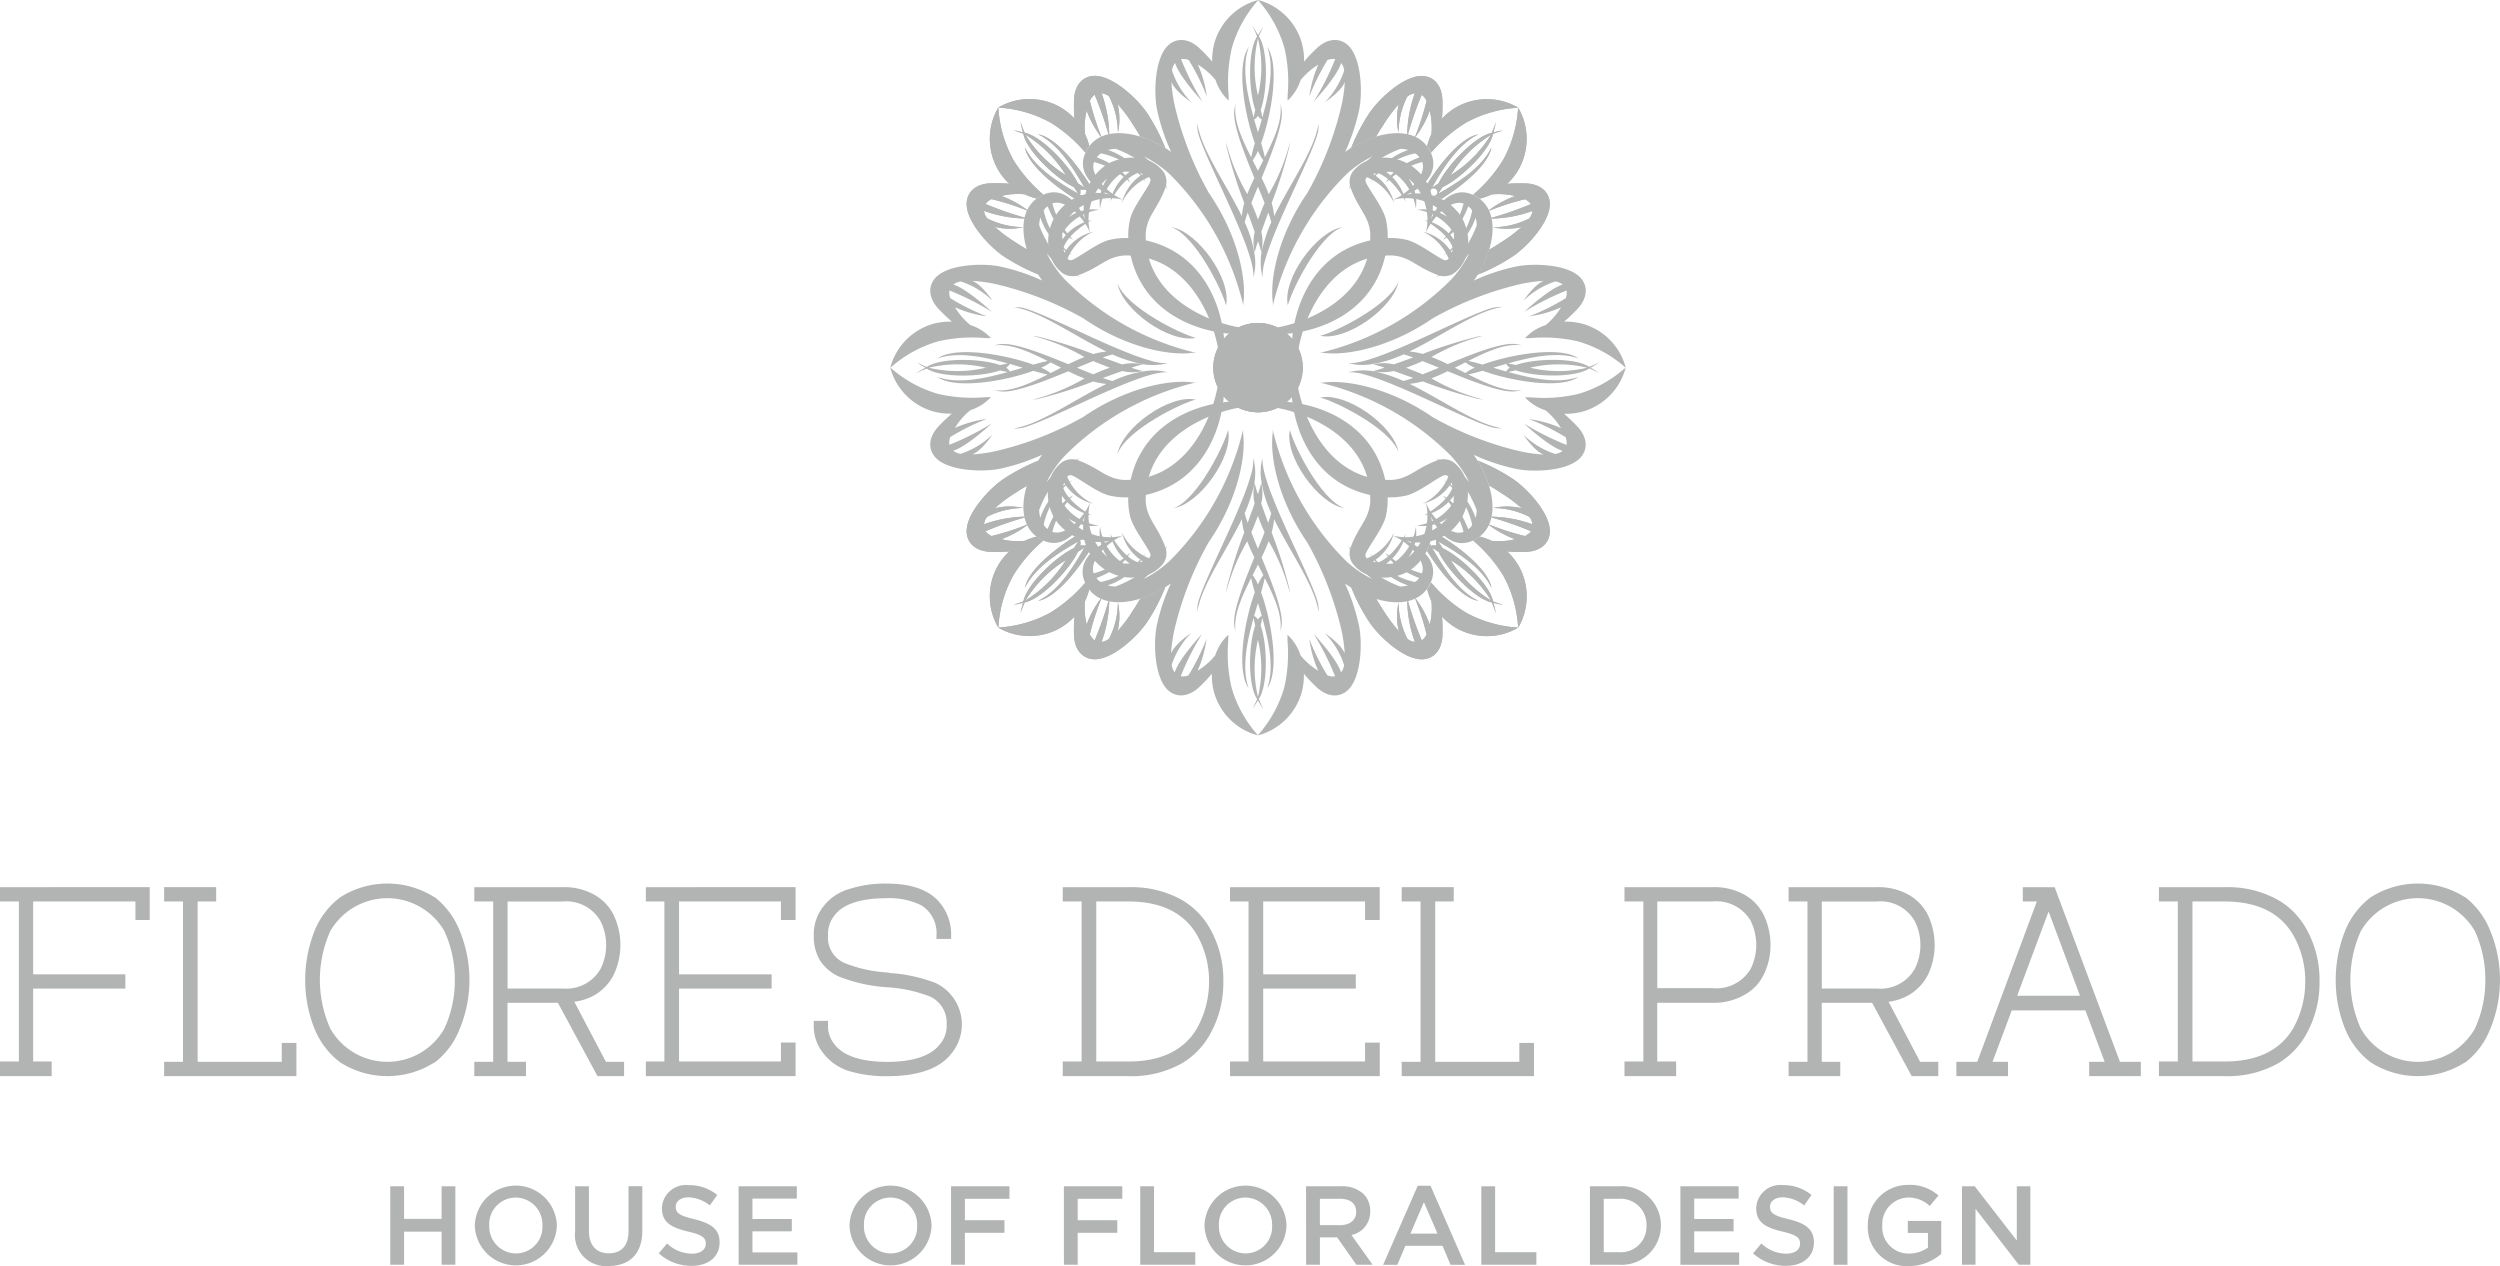 <svg xmlns="http://www.w3.org/2000/svg" width="246.732" height="124.955" viewBox="0 0 246.732 124.955"><path d="M96.809,340.982h1.863v15.789H96.809v1.447h5.1v-1.447h-1.827v-7.189h9.1v-1.411h-9.1v-7.189h10.092v1.827h1.411v-3.239H96.809Z" transform="translate(-96.809 -252.013)" fill="#b2b4b3"/><path d="M115.579,356.807h-8.3V340.982h1.828v-1.412h-5.138v1.412h1.863v15.825h-1.863v1.412h13.058v-3.275h-1.447Z" transform="translate(-87.773 -252.013)" fill="#b2b4b3"/><path d="M122.933,340.778l-.088-.041h-.007a8.66,8.66,0,0,0-9.27.039,7.837,7.837,0,0,0-2.461,3.158,13.025,13.025,0,0,0-.982,4.983,12.725,12.725,0,0,0,.984,4.983,7.837,7.837,0,0,0,2.466,3.16,8.655,8.655,0,0,0,9.263.032h.043l.052-.038a7.666,7.666,0,0,0,2.382-3.151,12.7,12.7,0,0,0,0-9.969A7.923,7.923,0,0,0,122.933,340.778Zm1.957,8.139a11.35,11.35,0,0,1-1.02,4.789,6.468,6.468,0,0,1-11.279,0,11.779,11.779,0,0,1,0-9.58,6.5,6.5,0,0,1,11.279,0A11.5,11.5,0,0,1,124.89,348.917Z" transform="translate(-80.003 -252.213)" fill="#b2b4b3"/><path d="M127.371,350.879a5.4,5.4,0,0,0,2.1-.717,4.943,4.943,0,0,0,1.749-1.866,6.883,6.883,0,0,0,0-6.049,4.693,4.693,0,0,0-1.751-1.859,6.038,6.038,0,0,0-3.287-.817H117.5v1.411h1.864v15.823H117.5v1.414h5.1v-1.414H120.78v-5.825h4.97l3.907,7.239h2.626v-1.414h-1.794Zm3.142-5.6a5.241,5.241,0,0,1-.552,2.35,3.9,3.9,0,0,1-3.778,1.941h-5.4v-8.585h5.4a3.892,3.892,0,0,1,3.775,1.939A5.232,5.232,0,0,1,130.513,345.276Z" transform="translate(-70.69 -252.012)" fill="#b2b4b3"/><path d="M124.987,340.982h1.827v15.789h-1.827v1.447h14.778v-3.311h-1.447v1.864H128.262v-7.189H137.4v-1.411h-9.138v-7.189h10.056v1.827h1.447v-3.239H124.987Z" transform="translate(-61.246 -252.013)" fill="#b2b4b3"/><path d="M144.4,349.25a15.384,15.384,0,0,0-4.651-1.013l-.036-.036-.066-.007a13.578,13.578,0,0,1-4.241-.916,2.734,2.734,0,0,1-1.685-2.733,2.948,2.948,0,0,1,.679-2.036c.855-1.095,2.59-1.649,5.158-1.649a7.05,7.05,0,0,1,3.343.69,3.2,3.2,0,0,1,1.522,3v.33h1.448v-.33a4.875,4.875,0,0,0-.857-2.9c-1-1.482-2.837-2.233-5.456-2.233a11.514,11.514,0,0,0-3.784.547,4.863,4.863,0,0,0-2.45,1.633,4.437,4.437,0,0,0-1.011,2.952,4.594,4.594,0,0,0,.6,2.425,4.4,4.4,0,0,0,1.868,1.613,15.746,15.746,0,0,0,4.594,1.05l.075.007h.052a14.159,14.159,0,0,1,4.271.912,2.84,2.84,0,0,1,1.654,2.773,2.759,2.759,0,0,1-.713,2c-.86,1.1-2.644,1.683-5.155,1.683s-4.3-.581-5.164-1.69a2.84,2.84,0,0,1-.672-1.993v-.364h-1.409v.364a4.288,4.288,0,0,0,1,2.907,5.122,5.122,0,0,0,2.459,1.678,12.636,12.636,0,0,0,3.782.511c3.033,0,5.155-.737,6.3-2.183a4.521,4.521,0,0,0-1.461-6.988Z" transform="translate(-52.001 -252.213)" fill="#b2b4b3"/><path d="M155.033,340.888a10.14,10.14,0,0,0-5.366-1.316h-6.492v1.411h1.862v15.789h-1.862v1.448h6.492a10.126,10.126,0,0,0,5.363-1.319,7.673,7.673,0,0,0,2.825-3.079,10.336,10.336,0,0,0,1.172-4.927,10.226,10.226,0,0,0-1.167-4.958A7.566,7.566,0,0,0,155.033,340.888Zm2.583,8.008a9.445,9.445,0,0,1-1.228,4.669c-1.292,2.129-3.551,3.208-6.721,3.208h-3.183V340.983h3.183c3.176,0,5.436,1.09,6.721,3.244A9.166,9.166,0,0,1,157.616,348.9Z" transform="translate(-38.291 -252.012)" fill="#b2b4b3"/><path d="M150.474,340.982H152.3v15.789h-1.827v1.447h14.778v-3.311H163.8v1.864H153.749v-7.189h9.138v-1.411h-9.138v-7.189H163.8v1.827h1.447v-3.239H150.474Z" transform="translate(-29.079 -252.013)" fill="#b2b4b3"/><path d="M169.574,356.807h-8.3V340.982H163.1v-1.412h-5.138v1.412h1.863v15.825h-1.863v1.412h13.058v-3.275h-1.447Z" transform="translate(-19.627 -252.013)" fill="#b2b4b3"/><path d="M179.652,340.388a6.047,6.047,0,0,0-3.289-.817h-8.68v1.411h1.864v15.789h-1.864v1.448h5.1v-1.448h-1.864v-5.791h5.44a6.019,6.019,0,0,0,3.285-.853,4.438,4.438,0,0,0,1.753-1.864,6.551,6.551,0,0,0,.7-2.988,6.894,6.894,0,0,0-.7-3.029A4.7,4.7,0,0,0,179.652,340.388Zm1.041,4.888a5.355,5.355,0,0,1-.552,2.348,3.922,3.922,0,0,1-3.778,1.909h-5.44v-8.551h5.44a3.921,3.921,0,0,1,3.773,1.9A5.532,5.532,0,0,1,180.692,345.276Z" transform="translate(-7.36 -252.012)" fill="#b2b4b3"/><path d="M184.709,350.879a5.4,5.4,0,0,0,2.1-.717,4.943,4.943,0,0,0,1.749-1.866,6.863,6.863,0,0,0,0-6.049,4.688,4.688,0,0,0-1.749-1.859,6.047,6.047,0,0,0-3.289-.817h-8.677v1.411h1.862v15.823h-1.862v1.414h5.1v-1.414h-1.828v-5.825h4.97l3.907,7.239h2.626v-1.414h-1.794Zm3.142-5.6a5.211,5.211,0,0,1-.552,2.35,3.9,3.9,0,0,1-3.778,1.941h-5.4v-8.585h5.4a3.892,3.892,0,0,1,3.775,1.939A5.2,5.2,0,0,1,187.851,345.276Z" transform="translate(1.678 -252.012)" fill="#b2b4b3"/><path d="M191.866,339.571H188.72v1.411h1.387l-5.881,15.823h-2.063v1.414h5.1v-1.414h-1.529l1.9-5.074H194.9l1.9,5.074h-1.529v1.414h5.1v-1.414h-2.063Zm2.5,10.713h-6.2l3.1-8.311Z" transform="translate(10.914 -252.012)" fill="#b2b4b3"/><path d="M202.859,340.888a10.129,10.129,0,0,0-5.366-1.316H191v1.411h1.864v15.789H191v1.448h6.492a10.129,10.129,0,0,0,5.366-1.319,7.689,7.689,0,0,0,2.825-3.079,10.361,10.361,0,0,0,1.169-4.927,10.225,10.225,0,0,0-1.167-4.958A7.535,7.535,0,0,0,202.859,340.888Zm2.583,8.008a9.461,9.461,0,0,1-1.226,4.669c-1.292,2.129-3.554,3.208-6.723,3.208h-3.181V340.983h3.181c3.176,0,5.438,1.09,6.723,3.244A9.159,9.159,0,0,1,205.442,348.9Z" transform="translate(22.069 -252.012)" fill="#b2b4b3"/><path d="M213.909,343.934a7.913,7.913,0,0,0-2.387-3.156l-.086-.041h-.007a8.664,8.664,0,0,0-9.272.039,7.832,7.832,0,0,0-2.459,3.158,13.026,13.026,0,0,0-.984,4.983,12.765,12.765,0,0,0,.984,4.983,7.857,7.857,0,0,0,2.466,3.16,8.659,8.659,0,0,0,9.266.032h.043l.05-.038a7.652,7.652,0,0,0,2.384-3.151,12.7,12.7,0,0,0,0-9.969Zm-.43,4.983a11.376,11.376,0,0,1-1.018,4.789,6.468,6.468,0,0,1-11.279,0,11.755,11.755,0,0,1,0-9.58,6.5,6.5,0,0,1,11.277,0A11.5,11.5,0,0,1,213.48,348.917Z" transform="translate(31.805 -252.213)" fill="#b2b4b3"/><g transform="translate(38.516 116.941)"><path d="M113.836,352.619H115.2v3.221h3.7v-3.221h1.362v7.748h-1.362V357.1h-3.7v3.264h-1.362Z" transform="translate(-113.836 -352.485)" fill="#b2b4b3"/><path d="M117.524,356.589v-.023a4.052,4.052,0,0,1,8.1-.02v.02a4.052,4.052,0,0,1-8.1.023Zm6.673,0v-.023a2.654,2.654,0,0,0-2.633-2.755,2.619,2.619,0,0,0-2.613,2.735v.02a2.656,2.656,0,0,0,2.635,2.757A2.617,2.617,0,0,0,124.2,356.589Z" transform="translate(-109.181 -352.56)" fill="#b2b4b3"/><path d="M121.9,357.08v-4.461h1.362v4.4c0,1.439.742,2.215,1.959,2.215s1.948-.731,1.948-2.158v-4.461h1.362v4.4c0,2.312-1.305,3.474-3.332,3.474A3.055,3.055,0,0,1,121.9,357.08Z" transform="translate(-103.656 -352.485)" fill="#b2b4b3"/><path d="M125.551,359.3l.819-.975a3.57,3.57,0,0,0,2.448,1.009c.841,0,1.371-.389,1.371-.975v-.023c0-.552-.31-.853-1.749-1.183-1.649-.4-2.579-.887-2.579-2.314v-.023a2.371,2.371,0,0,1,2.647-2.246,4.3,4.3,0,0,1,2.812.975l-.731,1.029a3.528,3.528,0,0,0-2.1-.8c-.8,0-1.262.409-1.262.918v.023c0,.6.355.864,1.837,1.217,1.638.4,2.491.986,2.491,2.271v.02c0,1.45-1.14,2.314-2.767,2.314A4.772,4.772,0,0,1,125.551,359.3Z" transform="translate(-99.051 -352.547)" fill="#b2b4b3"/><path d="M129.034,352.619h5.746v1.217H130.4v2.015h3.884v1.217H130.4v2.081h4.438v1.217h-5.8Z" transform="translate(-94.655 -352.485)" fill="#b2b4b3"/><path d="M133.872,356.589v-.023a4.052,4.052,0,0,1,8.1-.02v.02a4.052,4.052,0,0,1-8.1.023Zm6.675,0v-.023a2.656,2.656,0,0,0-2.635-2.755,2.619,2.619,0,0,0-2.613,2.735v.02a2.656,2.656,0,0,0,2.635,2.757A2.619,2.619,0,0,0,140.547,356.589Z" transform="translate(-88.549 -352.56)" fill="#b2b4b3"/><path d="M138.3,352.619h5.766v1.24h-4.4v2.113h3.907v1.242h-3.907v3.153H138.3Z" transform="translate(-82.955 -352.485)" fill="#b2b4b3"/><path d="M143.225,352.619h5.766v1.24h-4.4v2.113h3.907v1.242h-3.907v3.153h-1.362Z" transform="translate(-76.745 -352.485)" fill="#b2b4b3"/><path d="M146.556,352.619h1.362v6.508h4.074v1.24h-5.436Z" transform="translate(-72.541 -352.485)" fill="#b2b4b3"/><path d="M149.359,356.589v-.023a4.052,4.052,0,0,1,8.1-.02v.02a4.052,4.052,0,0,1-8.1.023Zm6.675,0v-.023a2.656,2.656,0,0,0-2.635-2.755,2.619,2.619,0,0,0-2.613,2.735v.02a2.656,2.656,0,0,0,2.635,2.757A2.619,2.619,0,0,0,156.034,356.589Z" transform="translate(-69.003 -352.56)" fill="#b2b4b3"/><path d="M153.791,352.619h3.454a3.114,3.114,0,0,1,2.235.776,2.336,2.336,0,0,1,.642,1.669v.023a2.324,2.324,0,0,1-1.848,2.346l2.092,2.934h-1.606l-1.9-2.7h-1.7v2.7h-1.362Zm3.355,3.841c.973,0,1.592-.509,1.592-1.3v-.02c0-.83-.6-1.285-1.6-1.285h-1.982v2.6Z" transform="translate(-63.409 -352.485)" fill="#b2b4b3"/><path d="M160.565,352.6h1.262l3.409,7.8H163.8l-.785-1.871h-3.665l-.8,1.871h-1.4Zm1.95,4.725-1.339-3.1-1.33,3.1Z" transform="translate(-59.162 -352.516)" fill="#b2b4b3"/><path d="M161.437,352.619H162.8v6.508h4.072v1.24h-5.434Z" transform="translate(-53.759 -352.485)" fill="#b2b4b3"/><path d="M166.177,352.619h2.889a3.862,3.862,0,0,1,4.117,3.852v.02a3.88,3.88,0,0,1-4.117,3.875h-2.889Zm2.889,6.508a2.525,2.525,0,0,0,2.69-2.613v-.023a2.542,2.542,0,0,0-2.69-2.633h-1.527v5.268Z" transform="translate(-47.777 -352.485)" fill="#b2b4b3"/><path d="M170.124,352.619h5.746v1.217h-4.384v2.015h3.886v1.217h-3.886v2.081h4.438v1.217h-5.8Z" transform="translate(-42.796 -352.485)" fill="#b2b4b3"/><path d="M173.294,359.3l.819-.975a3.57,3.57,0,0,0,2.448,1.009c.841,0,1.371-.389,1.371-.975v-.023c0-.552-.31-.853-1.749-1.183-1.649-.4-2.579-.887-2.579-2.314v-.023a2.371,2.371,0,0,1,2.647-2.246,4.288,4.288,0,0,1,2.81.975l-.728,1.029a3.528,3.528,0,0,0-2.1-.8c-.8,0-1.262.409-1.262.918v.023c0,.6.355.864,1.837,1.217,1.638.4,2.491.986,2.491,2.271v.02c0,1.45-1.14,2.314-2.766,2.314A4.772,4.772,0,0,1,173.294,359.3Z" transform="translate(-38.795 -352.547)" fill="#b2b4b3"/><path d="M176.811,352.619h1.362v7.748h-1.362Z" transform="translate(-34.356 -352.485)" fill="#b2b4b3"/><path d="M178.3,356.589v-.023a3.949,3.949,0,0,1,4-4.006,4.186,4.186,0,0,1,2.977,1.052l-.864,1.029a3.033,3.033,0,0,0-2.169-.83,2.62,2.62,0,0,0-2.511,2.735v.02a2.587,2.587,0,0,0,2.633,2.769,3.156,3.156,0,0,0,1.871-.588V357.3H182.25v-1.183h3.3v3.253a4.933,4.933,0,0,1-3.23,1.208A3.847,3.847,0,0,1,178.3,356.589Z" transform="translate(-32.479 -352.56)" fill="#b2b4b3"/><path d="M182.408,352.619h1.26l4.151,5.357v-5.357h1.339v7.748h-1.14l-4.271-5.513v5.513h-1.339Z" transform="translate(-27.292 -352.485)" fill="#b2b4b3"/></g><g transform="translate(87.864)"><g transform="translate(45.482 7.497)"><path d="M158.937,309.016a14.463,14.463,0,0,1,1.525-2.047,6.14,6.14,0,0,0-.027,2.814,8.068,8.068,0,0,1,.864-3.561,1.338,1.338,0,0,1,.744-.319,12.533,12.533,0,0,0-.753,4.02l.077.016a32.43,32.43,0,0,1,1.362-3.893,1.589,1.589,0,0,1,.475.6,25.762,25.762,0,0,1-1.133,3.52l.045.023a9.981,9.981,0,0,0,1.4-2.574,6.76,6.76,0,0,1,.161,2.312,5.716,5.716,0,0,0-.416,1.176,3.786,3.786,0,0,1,.389.649,14.457,14.457,0,0,1,3.427-2.954,12.169,12.169,0,0,1,5-1.473,1.424,1.424,0,0,1,.163-.014c-.091-.057-.138-.084-.138-.084a6.128,6.128,0,0,0-5.843-.029,6.284,6.284,0,0,0-1.536,1.194,16.509,16.509,0,0,0,.041-1.93c-.118-1.776-1.262-2.4-2.334-2.264-1.832.228-4.144,2.47-4.974,3.8a19.188,19.188,0,0,0-1.7,3.3,10.55,10.55,0,0,1,2.466-1.131Q158.555,309.591,158.937,309.016Z" transform="translate(-155.757 -304.178)" fill="#b2b4b3"/><path d="M166.37,313.04a16.082,16.082,0,0,0-1.93.038,6.282,6.282,0,0,0,1.194-1.536,6.128,6.128,0,0,0-.029-5.843s-.027-.047-.084-.138a1.42,1.42,0,0,1-.014.163,12.168,12.168,0,0,1-1.473,5,14.456,14.456,0,0,1-2.954,3.427,3.887,3.887,0,0,1,.651.389,5.875,5.875,0,0,0,1.174-.414,6.758,6.758,0,0,1,2.312.158,10.015,10.015,0,0,0-2.574,1.4l.025.047a25.436,25.436,0,0,1,3.518-1.133,1.585,1.585,0,0,1,.6.473,32.412,32.412,0,0,1-3.893,1.362l.016.077a12.535,12.535,0,0,0,4.02-.753,1.339,1.339,0,0,1-.319.744,8.068,8.068,0,0,1-3.561.864,6.141,6.141,0,0,0,2.814-.027,14.465,14.465,0,0,1-2.047,1.525c-.38.256-.769.493-1.158.715a10.54,10.54,0,0,1-1.129,2.466,19.017,19.017,0,0,0,3.3-1.7c1.335-.83,3.576-3.142,3.8-4.974C168.768,314.3,168.145,313.158,166.37,313.04Z" transform="translate(-149.038 -302.432)" fill="#b2b4b3"/><path d="M159.459,312.847a.376.376,0,0,1,.532.532c-.07.041-.138.075-.208.113a5.367,5.367,0,0,1,.71.278c2.3-1.436,4.664-3.463,4.934-5.072-.907,1.918-3.122,3.377-5.264,4.581.136-.2.276-.414.43-.654,1.8-.853,4.646-3.588,4.983-5.235l.007-.023c.437-.181.989-.339.989-.339a4.718,4.718,0,0,0-.95.2c.059-.222.17-.645.251-1.047,0,0-.278.8-.423,1.079-1.649.335-4.379,3.19-5.237,4.979-.238.158-.45.3-.651.434,1.2-2.144,2.662-4.357,4.581-5.264-1.613.267-3.637,2.633-5.074,4.931a5.391,5.391,0,0,1,.278.713C159.385,312.987,159.421,312.919,159.459,312.847Zm5.913-5.384h0a12.153,12.153,0,0,1-3.979,3.979A12.162,12.162,0,0,1,165.372,307.463Z" transform="translate(-151.578 -301.646)" fill="#b2b4b3"/><path d="M163.677,309.923a5.716,5.716,0,0,0-.416,1.176,3.786,3.786,0,0,1,.389.649,14.457,14.457,0,0,1,3.427-2.954,12.169,12.169,0,0,1,5-1.473,1.424,1.424,0,0,1,.163-.014c-.091-.057-.138-.084-.138-.084a6.128,6.128,0,0,0-5.843-.029,6.284,6.284,0,0,0-1.536,1.194,16.509,16.509,0,0,0,.041-1.93c-.118-1.776-1.262-2.4-2.334-2.264-1.832.228-4.144,2.47-4.974,3.8a19.188,19.188,0,0,0-1.7,3.3,10.55,10.55,0,0,1,2.466-1.131q.333-.584.715-1.158a14.463,14.463,0,0,1,1.525-2.047,6.14,6.14,0,0,0-.027,2.814,8.068,8.068,0,0,1,.864-3.561,1.338,1.338,0,0,1,.744-.319,12.533,12.533,0,0,0-.753,4.02l.077.016a32.43,32.43,0,0,1,1.362-3.893,1.589,1.589,0,0,1,.475.6,25.762,25.762,0,0,1-1.133,3.52l.045.023a9.981,9.981,0,0,0,1.4-2.574A6.76,6.76,0,0,1,163.677,309.923Z" transform="translate(-155.757 -304.178)" fill="#b2b4b3"/><path d="M166.37,313.04a16.082,16.082,0,0,0-1.93.038,6.282,6.282,0,0,0,1.194-1.536,6.128,6.128,0,0,0-.029-5.843s-.027-.047-.084-.138a1.42,1.42,0,0,1-.014.163,12.168,12.168,0,0,1-1.473,5,14.456,14.456,0,0,1-2.954,3.427,3.887,3.887,0,0,1,.651.389,5.875,5.875,0,0,0,1.174-.414,6.758,6.758,0,0,1,2.312.158,10.015,10.015,0,0,0-2.574,1.4l.025.047a25.436,25.436,0,0,1,3.518-1.133,1.585,1.585,0,0,1,.6.473,32.412,32.412,0,0,1-3.893,1.362l.016.077a12.535,12.535,0,0,0,4.02-.753,1.339,1.339,0,0,1-.319.744,8.068,8.068,0,0,1-3.561.864,6.141,6.141,0,0,0,2.814-.027,14.465,14.465,0,0,1-2.047,1.525q-.573.383-1.158.715a10.633,10.633,0,0,1-1.129,2.466,19.017,19.017,0,0,0,3.3-1.7c1.335-.83,3.576-3.142,3.8-4.974C168.768,314.3,168.145,313.158,166.37,313.04Z" transform="translate(-149.038 -302.432)" fill="#b2b4b3"/><g transform="translate(7.49 4.539)"><path d="M165.621,307.232c.059-.222.17-.645.251-1.047,0,0-.278.8-.423,1.079-1.649.335-4.379,3.19-5.237,4.979-.238.158-.45.3-.651.434,1.2-2.144,2.662-4.357,4.581-5.264-1.613.267-3.637,2.633-5.074,4.931a5.391,5.391,0,0,1,.278.713c.038-.07.075-.138.113-.21a.376.376,0,0,1,.532.532c-.07.041-.138.075-.208.115a5.067,5.067,0,0,1,.71.276c2.3-1.436,4.664-3.463,4.934-5.072-.907,1.918-3.122,3.377-5.264,4.581.136-.2.276-.414.43-.654,1.8-.853,4.646-3.588,4.983-5.235l.007-.023c.437-.181.989-.339.989-.339A4.718,4.718,0,0,0,165.621,307.232Zm-4.223,4.21a12.162,12.162,0,0,1,3.974-3.979h0A12.153,12.153,0,0,1,161.4,311.442Z" transform="translate(-159.068 -306.185)" fill="#b2b4b3"/></g></g><g transform="translate(7.529 7.486)"><path d="M153.666,309.011a14.461,14.461,0,0,0-1.525-2.047,6.142,6.142,0,0,1,.027,2.814,8.068,8.068,0,0,0-.864-3.561,1.37,1.37,0,0,0-.744-.321,12.622,12.622,0,0,1,.753,4.022l-.077.016a32.854,32.854,0,0,0-1.362-3.893,1.59,1.59,0,0,0-.475.6,25.764,25.764,0,0,0,1.133,3.518l-.045.025a10.017,10.017,0,0,1-1.4-2.574,6.761,6.761,0,0,0-.161,2.312,5.745,5.745,0,0,1,.416,1.174,3.893,3.893,0,0,0-.389.651,14.4,14.4,0,0,0-3.427-2.954,12.134,12.134,0,0,0-5-1.473,1.473,1.473,0,0,0-.163-.014c.09-.059.138-.084.138-.084a6.128,6.128,0,0,1,5.843-.029,6.229,6.229,0,0,1,1.536,1.194,16.536,16.536,0,0,1-.041-1.93c.118-1.776,1.26-2.4,2.334-2.264,1.832.229,4.142,2.47,4.974,3.8a19.273,19.273,0,0,1,1.7,3.3,10.54,10.54,0,0,0-2.466-1.129C154.157,309.78,153.922,309.391,153.666,309.011Z" transform="translate(-137.233 -304.173)" fill="#b2b4b3"/><path d="M141.261,313.033a16.534,16.534,0,0,1,1.93.041A6.227,6.227,0,0,1,142,311.538a6.128,6.128,0,0,1,.029-5.843s.025-.048.084-.138a1.463,1.463,0,0,0,.014.163,12.1,12.1,0,0,0,1.473,5,14.4,14.4,0,0,0,2.954,3.427,3.89,3.89,0,0,0-.652.389,5.743,5.743,0,0,1-1.174-.416,6.761,6.761,0,0,0-2.312.161,10.016,10.016,0,0,1,2.574,1.4l-.025.045a25.764,25.764,0,0,0-3.518-1.133,1.589,1.589,0,0,0-.6.475,32.868,32.868,0,0,0,3.893,1.362l-.016.077a12.623,12.623,0,0,1-4.022-.753,1.37,1.37,0,0,0,.321.744,8.068,8.068,0,0,0,3.561.864,6.142,6.142,0,0,1-2.814-.027,14.456,14.456,0,0,0,2.047,1.525c.38.256.769.491,1.158.715a10.542,10.542,0,0,0,1.129,2.466,19.269,19.269,0,0,1-3.3-1.7c-1.332-.832-3.574-3.142-3.8-4.974C138.863,314.293,139.485,313.151,141.261,313.033Z" transform="translate(-138.979 -302.427)" fill="#b2b4b3"/><path d="M148.247,313.052a5.272,5.272,0,0,1,.278-.712c-1.436-2.3-3.461-4.664-5.074-4.934,1.918.907,3.377,3.122,4.581,5.266-.2-.138-.414-.276-.652-.434-.857-1.789-3.588-4.644-5.237-4.981-.145-.276-.423-1.077-.423-1.077.079.4.19.823.251,1.047a4.927,4.927,0,0,0-.95-.206s.552.161.989.342l0,.023c.339,1.647,3.19,4.382,4.986,5.232.154.242.294.452.43.656-2.142-1.206-4.357-2.663-5.264-4.583.269,1.611,2.635,3.635,4.934,5.074a5.366,5.366,0,0,1,.71-.278c-.072-.038-.138-.072-.21-.113a.911.911,0,0,0,.011-.523.924.924,0,0,0,.52-.009C148.172,312.914,148.209,312.982,148.247,313.052Zm-2.052-1.617a12.13,12.13,0,0,1-3.979-3.979l0,0A12.154,12.154,0,0,1,146.2,311.435Z" transform="translate(-136.401 -301.641)" fill="#b2b4b3"/><path d="M148.927,309.918a5.745,5.745,0,0,1,.416,1.174,3.893,3.893,0,0,0-.389.651,14.4,14.4,0,0,0-3.427-2.954,12.1,12.1,0,0,0-5-1.473,1.473,1.473,0,0,0-.163-.014c.09-.059.138-.084.138-.084a6.128,6.128,0,0,1,5.843-.029,6.229,6.229,0,0,1,1.536,1.194,16.536,16.536,0,0,1-.041-1.93c.118-1.776,1.26-2.4,2.334-2.264,1.832.229,4.142,2.47,4.974,3.8a19.273,19.273,0,0,1,1.7,3.3,10.54,10.54,0,0,0-2.466-1.129c-.224-.389-.459-.778-.715-1.158a14.461,14.461,0,0,0-1.525-2.047,6.142,6.142,0,0,1,.027,2.814,8.068,8.068,0,0,0-.864-3.561,1.37,1.37,0,0,0-.744-.321,12.622,12.622,0,0,1,.753,4.022l-.077.016a32.854,32.854,0,0,0-1.362-3.893,1.59,1.59,0,0,0-.475.6,25.764,25.764,0,0,0,1.133,3.518l-.045.025a10.017,10.017,0,0,1-1.4-2.574A6.761,6.761,0,0,0,148.927,309.918Z" transform="translate(-137.233 -304.173)" fill="#b2b4b3"/><path d="M141.261,313.033a16.534,16.534,0,0,1,1.93.041A6.227,6.227,0,0,1,142,311.538a6.128,6.128,0,0,1,.029-5.843s.025-.048.084-.138a1.463,1.463,0,0,0,.014.163,12.1,12.1,0,0,0,1.473,5,14.4,14.4,0,0,0,2.954,3.427,3.89,3.89,0,0,0-.652.389,5.743,5.743,0,0,1-1.174-.416,6.761,6.761,0,0,0-2.312.161,10.016,10.016,0,0,1,2.574,1.4l-.025.045a25.764,25.764,0,0,0-3.518-1.133,1.589,1.589,0,0,0-.6.475,32.868,32.868,0,0,0,3.893,1.362l-.016.077a12.623,12.623,0,0,1-4.022-.753,1.37,1.37,0,0,0,.321.744,8.068,8.068,0,0,0,3.561.864,6.142,6.142,0,0,1-2.814-.027,14.456,14.456,0,0,0,2.047,1.525c.38.256.769.491,1.158.715a10.542,10.542,0,0,0,1.129,2.466,19.269,19.269,0,0,1-3.3-1.7c-1.332-.832-3.574-3.142-3.8-4.974C138.863,314.293,139.485,313.151,141.261,313.033Z" transform="translate(-138.979 -302.427)" fill="#b2b4b3"/><g transform="translate(4.621 4.539)"><path d="M141.022,307.021s.552.161.989.342l0,.023c.339,1.647,3.19,4.382,4.986,5.232.154.242.294.452.43.656-2.142-1.206-4.357-2.663-5.264-4.583.269,1.611,2.635,3.635,4.934,5.074a5.366,5.366,0,0,1,.71-.278c-.07-.038-.138-.072-.21-.113a.911.911,0,0,0,.011-.523.924.924,0,0,0,.52-.009c.041.072.077.14.115.21a5.272,5.272,0,0,1,.278-.712c-1.436-2.3-3.461-4.664-5.074-4.934,1.918.907,3.377,3.122,4.581,5.266-.2-.138-.414-.276-.652-.434-.857-1.789-3.588-4.644-5.237-4.981-.145-.276-.423-1.077-.423-1.077.081.4.19.823.251,1.047A4.927,4.927,0,0,0,141.022,307.021Zm1.194.434,0,0a12.154,12.154,0,0,1,3.974,3.977A12.13,12.13,0,0,1,142.216,307.456Z" transform="translate(-141.022 -306.18)" fill="#b2b4b3"/></g></g><g transform="translate(7.529 45.454)"><path d="M153.666,329.014a14.458,14.458,0,0,1-1.525,2.047,6.142,6.142,0,0,0,.027-2.814,8.068,8.068,0,0,1-.864,3.561,1.37,1.37,0,0,1-.744.321,12.622,12.622,0,0,0,.753-4.022l-.077-.016a32.856,32.856,0,0,1-1.362,3.893,1.59,1.59,0,0,1-.475-.6,25.767,25.767,0,0,1,1.133-3.518l-.045-.025a10.016,10.016,0,0,0-1.4,2.574,6.761,6.761,0,0,1-.161-2.312,5.744,5.744,0,0,0,.416-1.174,3.892,3.892,0,0,1-.389-.652,14.456,14.456,0,0,1-3.427,2.954,12.136,12.136,0,0,1-5,1.473,1.478,1.478,0,0,1-.163.014c.09.059.138.084.138.084a6.128,6.128,0,0,0,5.843.029,6.229,6.229,0,0,0,1.536-1.194,16.536,16.536,0,0,0-.041,1.93c.118,1.776,1.26,2.4,2.334,2.264,1.832-.229,4.142-2.47,4.974-3.8a19.276,19.276,0,0,0,1.7-3.3,10.541,10.541,0,0,1-2.466,1.129C154.157,328.245,153.922,328.634,153.666,329.014Z" transform="translate(-137.233 -314.239)" fill="#b2b4b3"/><path d="M141.261,329.966a16.526,16.526,0,0,0,1.93-.041A6.229,6.229,0,0,0,142,331.461a6.128,6.128,0,0,0,.029,5.843s.025.047.084.138a1.462,1.462,0,0,1,.014-.163,12.1,12.1,0,0,1,1.473-5,14.4,14.4,0,0,1,2.954-3.427,3.894,3.894,0,0,1-.652-.389,5.743,5.743,0,0,0-1.174.416,6.762,6.762,0,0,1-2.312-.161,10.016,10.016,0,0,0,2.574-1.4l-.025-.045a25.759,25.759,0,0,1-3.518,1.133,1.59,1.59,0,0,1-.6-.475,32.868,32.868,0,0,1,3.893-1.362l-.016-.077a12.622,12.622,0,0,0-4.022.753,1.364,1.364,0,0,1,.321-.744,8.068,8.068,0,0,1,3.561-.864,6.142,6.142,0,0,0-2.814.027,14.46,14.46,0,0,1,2.047-1.525c.38-.256.769-.491,1.158-.715a10.542,10.542,0,0,1,1.129-2.466,19.269,19.269,0,0,0-3.3,1.7c-1.332.832-3.574,3.142-3.8,4.974C138.863,328.706,139.485,329.848,141.261,329.966Z" transform="translate(-138.979 -320.958)" fill="#b2b4b3"/><path d="M148.132,325.192a.924.924,0,0,0-.52-.009.911.911,0,0,0-.011-.523c.072-.041.138-.075.21-.113a5.37,5.37,0,0,1-.71-.278c-2.3,1.439-4.664,3.463-4.934,5.074.907-1.92,3.122-3.377,5.264-4.583-.136.2-.276.414-.43.656-1.8.851-4.646,3.585-4.986,5.232l0,.023c-.437.181-.989.342-.989.342a4.925,4.925,0,0,0,.95-.206c-.061.222-.172.647-.251,1.047,0,0,.278-.8.423-1.077,1.649-.337,4.379-3.192,5.237-4.981.238-.158.45-.3.652-.434-1.2,2.144-2.662,4.359-4.581,5.266,1.613-.269,3.637-2.635,5.074-4.934a5.272,5.272,0,0,1-.278-.712C148.209,325.052,148.172,325.119,148.132,325.192Zm-5.911,5.384,0,0A12.131,12.131,0,0,1,146.2,326.6,12.154,12.154,0,0,1,142.221,330.576Z" transform="translate(-136.401 -316.779)" fill="#b2b4b3"/><path d="M148.927,328.107a5.744,5.744,0,0,0,.416-1.174,3.892,3.892,0,0,1-.389-.652,14.456,14.456,0,0,1-3.427,2.954,12.136,12.136,0,0,1-5,1.473,1.478,1.478,0,0,1-.163.014c.09.059.138.084.138.084a6.128,6.128,0,0,0,5.843.029,6.229,6.229,0,0,0,1.536-1.194,16.536,16.536,0,0,0-.041,1.93c.118,1.776,1.26,2.4,2.334,2.264,1.832-.229,4.142-2.47,4.974-3.8a19.276,19.276,0,0,0,1.7-3.3,10.541,10.541,0,0,1-2.466,1.129c-.224.389-.459.778-.715,1.158a14.458,14.458,0,0,1-1.525,2.047,6.142,6.142,0,0,0,.027-2.814,8.068,8.068,0,0,1-.864,3.561,1.37,1.37,0,0,1-.744.321,12.622,12.622,0,0,0,.753-4.022l-.077-.016a32.856,32.856,0,0,1-1.362,3.893,1.59,1.59,0,0,1-.475-.6,25.767,25.767,0,0,1,1.133-3.518l-.045-.025a10.016,10.016,0,0,0-1.4,2.574A6.761,6.761,0,0,1,148.927,328.107Z" transform="translate(-137.233 -314.239)" fill="#b2b4b3"/><path d="M141.261,329.966a16.526,16.526,0,0,0,1.93-.041A6.229,6.229,0,0,0,142,331.461a6.128,6.128,0,0,0,.029,5.843s.025.047.084.138a1.462,1.462,0,0,1,.014-.163,12.1,12.1,0,0,1,1.473-5,14.4,14.4,0,0,1,2.954-3.427,3.894,3.894,0,0,1-.652-.389,5.743,5.743,0,0,0-1.174.416,6.762,6.762,0,0,1-2.312-.161,10.016,10.016,0,0,0,2.574-1.4l-.025-.045a25.759,25.759,0,0,1-3.518,1.133,1.59,1.59,0,0,1-.6-.475,32.868,32.868,0,0,1,3.893-1.362l-.016-.077a12.622,12.622,0,0,0-4.022.753,1.364,1.364,0,0,1,.321-.744,8.068,8.068,0,0,1,3.561-.864,6.142,6.142,0,0,0-2.814.027,14.46,14.46,0,0,1,2.047-1.525c.38-.256.769-.491,1.158-.715a10.542,10.542,0,0,1,1.129-2.466,19.269,19.269,0,0,0-3.3,1.7c-1.332.832-3.574,3.142-3.8,4.974C138.863,328.706,139.485,329.848,141.261,329.966Z" transform="translate(-138.979 -320.958)" fill="#b2b4b3"/><g transform="translate(4.621 7.49)"><path d="M141.972,330.806c-.061.222-.17.647-.251,1.047,0,0,.278-.8.423-1.077,1.649-.337,4.379-3.192,5.237-4.981.238-.158.45-.3.652-.434-1.2,2.144-2.662,4.359-4.581,5.266,1.613-.269,3.637-2.635,5.074-4.934a5.272,5.272,0,0,1-.278-.712c-.038.07-.075.138-.115.21a.924.924,0,0,0-.52-.009.911.911,0,0,0-.011-.523c.072-.041.14-.075.21-.113a5.37,5.37,0,0,1-.71-.278c-2.3,1.439-4.664,3.463-4.934,5.074.907-1.92,3.122-3.377,5.264-4.583-.136.2-.276.414-.43.656-1.8.851-4.646,3.585-4.986,5.232l0,.023c-.437.181-.989.342-.989.342A4.925,4.925,0,0,0,141.972,330.806ZM146.2,326.6a12.154,12.154,0,0,1-3.974,3.977l0,0A12.131,12.131,0,0,1,146.2,326.6Z" transform="translate(-141.022 -324.269)" fill="#b2b4b3"/></g></g><g transform="translate(45.486 45.459)"><path d="M158.939,329.018a14.469,14.469,0,0,0,1.525,2.047,6.14,6.14,0,0,1-.027-2.814,8.08,8.08,0,0,0,.864,3.561,1.34,1.34,0,0,0,.744.319,12.535,12.535,0,0,1-.753-4.02l.077-.016a32.429,32.429,0,0,0,1.362,3.893,1.589,1.589,0,0,0,.475-.6,25.763,25.763,0,0,0-1.133-3.52l.045-.023a9.98,9.98,0,0,1,1.4,2.574,6.766,6.766,0,0,0,.161-2.312,5.711,5.711,0,0,1-.416-1.176,3.72,3.72,0,0,0,.389-.652,14.4,14.4,0,0,0,3.427,2.957,12.168,12.168,0,0,0,5,1.473,1.43,1.43,0,0,0,.163.014c-.09.057-.138.084-.138.084a6.128,6.128,0,0,1-5.843.029,6.283,6.283,0,0,1-1.536-1.194,16.524,16.524,0,0,1,.041,1.93c-.118,1.776-1.26,2.4-2.334,2.262-1.832-.226-4.144-2.468-4.974-3.8a19.191,19.191,0,0,1-1.7-3.3,10.552,10.552,0,0,0,2.466,1.131Q158.557,328.443,158.939,329.018Z" transform="translate(-155.759 -314.242)" fill="#b2b4b3"/><path d="M166.372,329.965a16.106,16.106,0,0,1-1.93-.038,6.282,6.282,0,0,1,1.194,1.536,6.128,6.128,0,0,1-.029,5.843l-.084.138a1.484,1.484,0,0,0-.014-.165,12.16,12.16,0,0,0-1.473-5,14.455,14.455,0,0,0-2.954-3.427,3.763,3.763,0,0,0,.652-.391,6.029,6.029,0,0,1,1.174.416,6.762,6.762,0,0,0,2.312-.158,10.018,10.018,0,0,1-2.574-1.4l.025-.047a25.431,25.431,0,0,0,3.518,1.133,1.585,1.585,0,0,0,.6-.473,32.435,32.435,0,0,0-3.893-1.362l.016-.079a12.658,12.658,0,0,1,4.02.753,1.34,1.34,0,0,0-.319-.742,8.068,8.068,0,0,0-3.561-.864,6.142,6.142,0,0,1,2.814.027,14.464,14.464,0,0,0-2.047-1.525c-.38-.256-.769-.493-1.158-.715a10.542,10.542,0,0,0-1.129-2.466,19.014,19.014,0,0,1,3.3,1.7c1.335.83,3.576,3.142,3.8,4.974C168.77,328.705,168.147,329.848,166.372,329.965Z" transform="translate(-149.04 -320.96)" fill="#b2b4b3"/><path d="M159.348,324.984a5.392,5.392,0,0,1-.278.713c1.436,2.3,3.461,4.664,5.074,4.931-1.918-.907-3.377-3.119-4.581-5.264.2.138.414.276.652.434.857,1.789,3.588,4.644,5.237,4.979.145.276.423,1.079.423,1.079-.081-.4-.19-.826-.251-1.047a4.73,4.73,0,0,0,.95.2s-.552-.158-.989-.339l-.007-.023c-.337-1.647-3.187-4.382-4.983-5.234-.154-.24-.294-.45-.43-.654,2.142,1.2,4.357,2.662,5.264,4.581-.269-1.611-2.635-3.635-4.934-5.072a5.053,5.053,0,0,1-.71.276c.07.041.138.075.208.115a.926.926,0,0,0-.009.52.946.946,0,0,0-.52.009C159.423,325.122,159.387,325.054,159.348,324.984ZM161.4,326.6a12.153,12.153,0,0,1,3.979,3.979h0A12.161,12.161,0,0,1,161.4,326.6Z" transform="translate(-151.58 -316.781)" fill="#b2b4b3"/><path d="M163.679,328.111a5.711,5.711,0,0,1-.416-1.176,3.72,3.72,0,0,0,.389-.652,14.4,14.4,0,0,0,3.427,2.957,12.168,12.168,0,0,0,5,1.473,1.43,1.43,0,0,0,.163.014c-.09.057-.138.084-.138.084a6.128,6.128,0,0,1-5.843.029,6.283,6.283,0,0,1-1.536-1.194,16.524,16.524,0,0,1,.041,1.93c-.118,1.776-1.262,2.4-2.334,2.262-1.832-.226-4.144-2.468-4.974-3.8a19.191,19.191,0,0,1-1.7-3.3,10.552,10.552,0,0,0,2.466,1.131q.333.584.715,1.158a14.469,14.469,0,0,0,1.525,2.047,6.14,6.14,0,0,1-.027-2.814,8.08,8.08,0,0,0,.864,3.561,1.34,1.34,0,0,0,.744.319,12.535,12.535,0,0,1-.753-4.02l.077-.016a32.429,32.429,0,0,0,1.362,3.893,1.589,1.589,0,0,0,.475-.6,25.763,25.763,0,0,0-1.133-3.52l.045-.023a9.98,9.98,0,0,1,1.4,2.574A6.766,6.766,0,0,0,163.679,328.111Z" transform="translate(-155.759 -314.242)" fill="#b2b4b3"/><path d="M166.372,329.965a16.106,16.106,0,0,1-1.93-.038,6.282,6.282,0,0,1,1.194,1.536,6.128,6.128,0,0,1-.029,5.843l-.084.138a1.484,1.484,0,0,0-.014-.165,12.16,12.16,0,0,0-1.473-5,14.455,14.455,0,0,0-2.954-3.427,3.763,3.763,0,0,0,.652-.391,6.029,6.029,0,0,1,1.174.416,6.762,6.762,0,0,0,2.312-.158,10.018,10.018,0,0,1-2.574-1.4l.025-.047a25.431,25.431,0,0,0,3.518,1.133,1.585,1.585,0,0,0,.6-.473,32.435,32.435,0,0,0-3.893-1.362l.016-.079a12.658,12.658,0,0,1,4.02.753,1.34,1.34,0,0,0-.319-.742,8.068,8.068,0,0,0-3.561-.864,6.142,6.142,0,0,1,2.814.027,14.464,14.464,0,0,0-2.047-1.525c-.38-.256-.769-.493-1.158-.715a10.542,10.542,0,0,0-1.129-2.466,19.014,19.014,0,0,1,3.3,1.7c1.335.83,3.576,3.142,3.8,4.974C168.77,328.705,168.147,329.848,166.372,329.965Z" transform="translate(-149.04 -320.96)" fill="#b2b4b3"/><g transform="translate(7.49 7.49)"><path d="M166.573,331.012s-.552-.158-.989-.339l-.007-.023c-.337-1.647-3.187-4.382-4.983-5.234-.154-.24-.294-.45-.43-.654,2.142,1.2,4.357,2.662,5.264,4.581-.269-1.611-2.635-3.635-4.934-5.072a5.053,5.053,0,0,1-.71.276c.07.041.138.075.208.115a.926.926,0,0,0-.009.52.955.955,0,0,0-.523.009l-.113-.208a5.392,5.392,0,0,1-.278.713c1.436,2.3,3.461,4.664,5.074,4.931-1.918-.907-3.377-3.119-4.581-5.264.2.138.414.276.652.434.857,1.789,3.588,4.644,5.237,4.979.145.276.423,1.079.423,1.079-.081-.4-.192-.826-.251-1.047A4.73,4.73,0,0,0,166.573,331.012Zm-1.194-.434h0A12.161,12.161,0,0,1,161.4,326.6,12.153,12.153,0,0,1,165.379,330.578Z" transform="translate(-159.07 -324.271)" fill="#b2b4b3"/></g></g><g transform="translate(31.902 15.58)"><path d="M154.407,318.515c2.581.568,7.282-2.773,7.734-5.379C161.248,315.556,155.735,318.214,154.407,318.515Z" transform="translate(-143.881 -300.955)" fill="#b2b4b3"/><path d="M162.141,323.627c-.452-2.608-5.153-5.949-7.734-5.382C155.735,318.549,161.248,321.207,162.141,323.627Z" transform="translate(-143.881 -294.587)" fill="#b2b4b3"/><path d="M168.964,348.577a5.125,5.125,0,0,0,2.249-5.488c.536,1.45,2.382,3.873,4.854,2,2.165-1.731,1.133-5.587-.633-8.028a19.649,19.649,0,0,0,4.054,1.362c1.529.355,4.748.308,6.2-.828.855-.665,1.224-1.912.05-3.251a16.1,16.1,0,0,0-1.391-1.335,6.35,6.35,0,0,0,1.93-.242,6.132,6.132,0,0,0,4.112-4.153s.014-.052.038-.156c0,0-.07.063-.127.1a12.108,12.108,0,0,1-4.578,2.5,14.9,14.9,0,0,1-4.642.33l-.385-.007c-.068,0-.14,0-.206,0a4.727,4.727,0,0,0,2.031,1.287,6.751,6.751,0,0,1,1.52,1.749,11.561,11.561,0,0,0-3.142-.884,21.956,21.956,0,0,1,3.606,1.789,1.609,1.609,0,0,1,.088.76,26.508,26.508,0,0,1-4.2-2.115s2.5,2.33,3.812,2.7a1.354,1.354,0,0,1-.751.3,8.053,8.053,0,0,1-3.128-1.907s1.063,1.617,2.009,1.973a14.624,14.624,0,0,1-2.527-.371,32.677,32.677,0,0,1-8.424-3.321c-4.092-2.825-8.453-3.757-10.9-3.4l-.265-.016a26.954,26.954,0,0,1,12.991,7.257,11.031,11.031,0,0,1,1.787,2.588,7.094,7.094,0,0,0-3.3-2.355c2.814,1.536,4.033,5.115,4.033,5.115a3.1,3.1,0,0,1-.113.76,6.553,6.553,0,0,0-3.176-3.735,7.43,7.43,0,0,1,2.841,4.406,1.56,1.56,0,0,1-.118.2,1.427,1.427,0,0,1-.276.233s-.889-2.556-2.5-3.3a7.983,7.983,0,0,1,2.043,3.579c-1.321.459-2.9-1.351-3.432-2.294a6.354,6.354,0,0,1-.294-.6,5.394,5.394,0,0,1-1.69,5.366,4.15,4.15,0,0,0,.706-2.977,5.088,5.088,0,0,1-2.31,3.631,5.556,5.556,0,0,1-.615,0,4.83,4.83,0,0,0,1.916-2.907c-1.488,2.572-2.794,2.805-2.794,2.805a4.107,4.107,0,0,1-.43-.106,4.619,4.619,0,0,0,2.077-2.853,5.123,5.123,0,0,1-2.665,2.54.43.43,0,0,1-.154-.292c-.045-.452,1.769-2.626,2.029-3.922a7.349,7.349,0,0,0,.136-2.249c-.667-6.332-5.981-8.652-9.933-8.987a4.395,4.395,0,0,0,0-6.716c3.954-.335,9.268-2.656,9.935-8.987a7.35,7.35,0,0,0-.136-2.249c-.26-1.3-2.074-3.47-2.029-3.922a.43.43,0,0,1,.154-.292,5.122,5.122,0,0,1,2.665,2.54,4.627,4.627,0,0,0-2.077-2.855c.136-.041.274-.072.43-.1,0,0,1.305.233,2.794,2.8a4.83,4.83,0,0,0-1.916-2.907,5.562,5.562,0,0,1,.615,0,5.088,5.088,0,0,1,2.31,3.631,4.149,4.149,0,0,0-.706-2.977,5.394,5.394,0,0,1,1.69,5.366,6.357,6.357,0,0,1,.294-.6c.534-.943,2.111-2.753,3.432-2.294a7.983,7.983,0,0,1-2.043,3.579c1.606-.744,2.5-3.3,2.5-3.3a1.424,1.424,0,0,1,.276.233,1.557,1.557,0,0,1,.118.2,7.431,7.431,0,0,1-2.841,4.406,6.553,6.553,0,0,0,3.176-3.735,3.1,3.1,0,0,1,.113.76s-1.219,3.581-4.033,5.115a7.1,7.1,0,0,0,3.3-2.353,11.067,11.067,0,0,1-1.787,2.586A26.954,26.954,0,0,1,160.227,327l.265-.016c2.445.353,6.807-.579,10.9-3.4a32.678,32.678,0,0,1,8.424-3.321,14.622,14.622,0,0,1,2.527-.371c-.946.355-2.009,1.973-2.009,1.973a8.054,8.054,0,0,1,3.128-1.907,1.355,1.355,0,0,1,.751.3c-1.307.371-3.812,2.7-3.812,2.7a26.508,26.508,0,0,1,4.2-2.115,1.609,1.609,0,0,1-.088.76,21.961,21.961,0,0,1-3.606,1.789,11.565,11.565,0,0,0,3.142-.885,6.75,6.75,0,0,1-1.52,1.749,4.727,4.727,0,0,0-2.031,1.287c.066,0,.138,0,.206,0l.385-.007a14.9,14.9,0,0,1,4.642.33,12.139,12.139,0,0,1,4.578,2.493c.057.043.127.106.127.106-.025-.1-.038-.156-.038-.156a6.132,6.132,0,0,0-4.112-4.153,6.274,6.274,0,0,0-1.93-.24,16.506,16.506,0,0,0,1.391-1.337c1.174-1.339.805-2.586-.05-3.251-1.457-1.136-4.676-1.183-6.2-.828a19.644,19.644,0,0,0-4.054,1.362c1.767-2.441,2.8-6.3.633-8.028-2.472-1.868-4.318.554-4.854,2a4.794,4.794,0,0,0-5.535-6.019,3.487,3.487,0,0,0-2.258,1.393,1.794,1.794,0,0,0-.084,1.669c.774,2.011,1.749,2.64,1.878,4.336.154,5.773-5.291,8.546-9.175,9.279a4.4,4.4,0,1,0,0,7.938c3.884.735,9.329,3.506,9.175,9.279-.129,1.7-1.1,2.325-1.878,4.336a1.794,1.794,0,0,0,.084,1.669,3.487,3.487,0,0,0,2.258,1.393A5.1,5.1,0,0,0,168.964,348.577Z" transform="translate(-149.754 -307.751)" fill="#b2b4b3"/><path d="M180.47,319.7s-.762.371-1.061.464c-1.4-.927-5.352-.842-7.225-.181-.278-.057-.527-.109-.767-.154,2.366-.665,4.965-1.2,6.963-.484-1.773-1.269-6.707-.414-9.483.6-.509-.149-.975-.271-1.407-.364,1.853-.939,3.685-1.76,5.266-1.534a3.19,3.19,0,0,0-.706-.138c-1.371-.118-4.085.955-6.605,1.991-.534-.265-1.07-.507-1.595-.706a19.9,19.9,0,0,1,5.139-2.1s-.48.059-.6.09a45.72,45.72,0,0,0-5.409,1.712,6.688,6.688,0,0,0-1.3-.242c3.219-1.568,6.531-3.979,9.116-4.386,0,0-.138-.072-.9.072-2.608.7-10.331,4.965-13.539,5.42a3.065,3.065,0,0,1-.726.036,5.308,5.308,0,0,0,2.258.118,11.664,11.664,0,0,0,3.2-.975c.281.07.6.172.955.3-.69.247-1.337.482-1.911.685a4.359,4.359,0,0,0-2.029,0c.018,0,.068.02.093.025a10.029,10.029,0,0,1,1.013.3,9.47,9.47,0,0,1-1.106.328,4.421,4.421,0,0,0,2.029,0c.057.02.133.045.183.066.529.19,1.1.4,1.728.618a9.443,9.443,0,0,1-.955.3,13.934,13.934,0,0,0-2.174-.769,6.028,6.028,0,0,0-3.282-.088,5.108,5.108,0,0,1,1.71.251c3.6.993,10.184,4.574,12.555,5.2a3.153,3.153,0,0,0,.9.072c-2.586-.4-5.9-2.814-9.116-4.384a6.521,6.521,0,0,0,1.3-.242,46.122,46.122,0,0,0,5.409,1.712c.292.059.6.093.6.093a19.9,19.9,0,0,1-5.139-2.1c.525-.2,1.061-.443,1.595-.706,2.52,1.036,5.234,2.108,6.605,1.991a3.122,3.122,0,0,0,.706-.14c-1.581.226-3.413-.6-5.266-1.531q.648-.143,1.407-.366c2.778,1.016,7.711,1.869,9.483.6-2,.717-4.6.181-6.963-.482.24-.047.489-.1.767-.158,1.873.667,5.823.749,7.225-.176l.02-.011c.437.181.941.459.941.459a4.979,4.979,0,0,0-.817-.529C179.753,320.15,180.131,319.928,180.47,319.7Zm-17.5,1.208c-.366-.17-.724-.3-1.088-.439-.133-.05-.265-.115-.4-.161a1.257,1.257,0,0,0-.138-.054,17.166,17.166,0,0,0,1.624-.654c.509.2,1.05.418,1.62.654C164.023,320.489,163.482,320.709,162.973,320.908Zm4.23-.127q-.519-.265-1.041-.527c.348-.176.694-.351,1.041-.529a3.9,3.9,0,0,0,.925.529A3.907,3.907,0,0,0,167.2,320.781Zm4.024-.152c-.437-.124-.862-.251-1.274-.375.412-.124.837-.253,1.274-.376a.948.948,0,0,0,.36.376A.92.92,0,0,0,171.227,320.629Zm2.364-.375a12.134,12.134,0,0,1,5.624,0l0,0A12.143,12.143,0,0,1,173.591,320.254Z" transform="translate(-142.34 -299.543)" fill="#b2b4b3"/></g><g transform="translate(0 15.58)"><path d="M153.294,318.335c-2.579-.568-7.282,2.773-7.734,5.379C146.454,321.293,151.966,318.635,153.294,318.335Z" transform="translate(-123.145 -294.475)" fill="#b2b4b3"/><path d="M145.56,313.224c.452,2.608,5.155,5.949,7.734,5.382C151.966,318.3,146.454,315.644,145.56,313.224Z" transform="translate(-123.145 -300.844)" fill="#b2b4b3"/><path d="M157.116,308.345a5.124,5.124,0,0,0-2.249,5.488c-.536-1.45-2.382-3.873-4.852-2-2.167,1.73-1.133,5.587.631,8.028a19.643,19.643,0,0,0-4.054-1.362c-1.529-.355-4.748-.308-6.2.828-.855.665-1.224,1.911-.05,3.251a16.508,16.508,0,0,0,1.391,1.337,6.274,6.274,0,0,0-1.93.24,6.137,6.137,0,0,0-4.112,4.153s-.014.052-.036.156a1.562,1.562,0,0,1,.124-.1,12.11,12.11,0,0,1,4.578-2.5,14.9,14.9,0,0,1,4.642-.33l.385.007c.068,0,.14,0,.206,0a4.731,4.731,0,0,0-2.029-1.287,6.716,6.716,0,0,1-1.522-1.749,11.565,11.565,0,0,0,3.142.885,21.96,21.96,0,0,1-3.606-1.789,1.577,1.577,0,0,1-.086-.76,26.514,26.514,0,0,1,4.194,2.115s-2.5-2.33-3.812-2.7a1.363,1.363,0,0,1,.751-.3,8.054,8.054,0,0,1,3.128,1.907s-1.063-1.617-2.009-1.973a14.623,14.623,0,0,1,2.527.371,32.679,32.679,0,0,1,8.424,3.321c4.092,2.825,8.453,3.757,10.9,3.4l.265.016a26.954,26.954,0,0,1-12.991-7.257,10.99,10.99,0,0,1-1.785-2.586,7.087,7.087,0,0,0,3.3,2.353c-2.814-1.534-4.033-5.115-4.033-5.115a3.1,3.1,0,0,1,.113-.76,6.553,6.553,0,0,0,3.176,3.735,7.431,7.431,0,0,1-2.841-4.406,1.559,1.559,0,0,1,.118-.2,1.423,1.423,0,0,1,.276-.233s.889,2.556,2.5,3.3a7.982,7.982,0,0,1-2.043-3.579c1.321-.459,2.9,1.351,3.432,2.294a6.349,6.349,0,0,1,.294.6,5.394,5.394,0,0,1,1.69-5.366,4.164,4.164,0,0,0-.706,2.977,5.088,5.088,0,0,1,2.312-3.631,5.516,5.516,0,0,1,.613,0,4.83,4.83,0,0,0-1.916,2.907c1.488-2.572,2.794-2.8,2.794-2.8a4.079,4.079,0,0,1,.43.106,4.628,4.628,0,0,0-2.077,2.852,5.122,5.122,0,0,1,2.665-2.54.433.433,0,0,1,.156.292c.043.455-1.771,2.626-2.031,3.922a7.348,7.348,0,0,0-.136,2.249c.67,6.331,5.981,8.652,9.933,8.987a4.395,4.395,0,0,0,0,6.716c-3.954.335-9.266,2.656-9.935,8.987a7.348,7.348,0,0,0,.136,2.249c.26,1.3,2.074,3.47,2.031,3.922a.433.433,0,0,1-.156.292,5.123,5.123,0,0,1-2.665-2.54,4.636,4.636,0,0,0,2.077,2.855c-.136.041-.274.072-.43.1,0,0-1.305-.233-2.794-2.805a4.83,4.83,0,0,0,1.916,2.907,5.509,5.509,0,0,1-.613,0,5.088,5.088,0,0,1-2.312-3.631,4.163,4.163,0,0,0,.706,2.977,5.4,5.4,0,0,1-1.69-5.366,6.346,6.346,0,0,1-.294.6c-.534.943-2.111,2.753-3.432,2.294a7.983,7.983,0,0,1,2.043-3.579c-1.606.744-2.5,3.3-2.5,3.3a1.426,1.426,0,0,1-.276-.233,1.562,1.562,0,0,1-.118-.2,7.43,7.43,0,0,1,2.841-4.406,6.553,6.553,0,0,0-3.176,3.735,3.1,3.1,0,0,1-.113-.76s1.219-3.579,4.033-5.115a7.083,7.083,0,0,0-3.3,2.355,10.955,10.955,0,0,1,1.785-2.588,26.954,26.954,0,0,1,12.991-7.257l-.265.016c-2.445-.353-6.807.579-10.9,3.4a32.678,32.678,0,0,1-8.424,3.321,14.625,14.625,0,0,1-2.527.371c.946-.355,2.009-1.973,2.009-1.973a8.053,8.053,0,0,1-3.128,1.907,1.362,1.362,0,0,1-.751-.3c1.307-.371,3.812-2.7,3.812-2.7a26.514,26.514,0,0,1-4.194,2.115,1.578,1.578,0,0,1,.086-.76,21.956,21.956,0,0,1,3.606-1.789,11.561,11.561,0,0,0-3.142.884,6.717,6.717,0,0,1,1.522-1.749,4.731,4.731,0,0,0,2.029-1.287c-.066,0-.138,0-.206,0l-.385.007a14.9,14.9,0,0,1-4.642-.33,12.139,12.139,0,0,1-4.578-2.493c-.057-.043-.124-.106-.124-.106.023.1.036.156.036.156a6.137,6.137,0,0,0,4.112,4.153,6.35,6.35,0,0,0,1.93.242,16.1,16.1,0,0,0-1.391,1.335c-1.174,1.339-.805,2.586.05,3.251,1.457,1.135,4.676,1.183,6.2.828a19.649,19.649,0,0,0,4.054-1.362c-1.764,2.441-2.8,6.3-.631,8.03,2.47,1.866,4.316-.557,4.852-2.007a4.794,4.794,0,0,0,5.535,6.019,3.487,3.487,0,0,0,2.258-1.393,1.8,1.8,0,0,0,.086-1.669c-.774-2.011-1.749-2.638-1.88-4.336-.154-5.773,5.291-8.546,9.175-9.279a4.4,4.4,0,1,0,0-7.938c-3.884-.733-9.329-3.506-9.175-9.279.131-1.7,1.106-2.325,1.88-4.336a1.8,1.8,0,0,0-.086-1.669,3.487,3.487,0,0,0-2.258-1.393A5.1,5.1,0,0,0,157.116,308.345Z" transform="translate(-135.651 -307.751)" fill="#b2b4b3"/><path d="M136.776,320.8s.762-.371,1.061-.464c1.4.927,5.352.841,7.225.181.278.057.527.109.767.154-2.366.665-4.963,1.2-6.963.484,1.773,1.269,6.707.414,9.483-.6.511.149.975.271,1.407.364-1.853.939-3.685,1.76-5.266,1.534a3.191,3.191,0,0,0,.706.138c1.371.118,4.085-.955,6.605-1.991.534.265,1.07.507,1.595.706a19.9,19.9,0,0,1-5.139,2.1s.48-.059.606-.091a45.827,45.827,0,0,0,5.406-1.712,6.687,6.687,0,0,0,1.3.242c-3.219,1.568-6.528,3.979-9.116,4.386,0,0,.138.072.9-.072,2.608-.7,10.333-4.965,13.539-5.42a3.061,3.061,0,0,1,.726-.036,5.382,5.382,0,0,0-2.258-.118,11.666,11.666,0,0,0-3.2.975c-.28-.07-.6-.172-.955-.3.69-.247,1.337-.482,1.911-.685a4.359,4.359,0,0,0,2.029,0c-.018,0-.068-.02-.093-.025a10.064,10.064,0,0,1-1.013-.3,9.589,9.589,0,0,1,1.106-.328,4.423,4.423,0,0,0-2.029,0c-.057-.02-.133-.045-.183-.066-.529-.19-1.1-.4-1.728-.618a9.476,9.476,0,0,1,.955-.3,13.871,13.871,0,0,0,2.176.769,6.019,6.019,0,0,0,3.28.088,5.108,5.108,0,0,1-1.71-.251c-3.6-.993-10.184-4.574-12.555-5.2a3.155,3.155,0,0,0-.9-.072c2.588.4,5.9,2.814,9.116,4.384a6.525,6.525,0,0,0-1.3.242,46.283,46.283,0,0,0-5.406-1.712c-.294-.059-.606-.093-.606-.093a19.906,19.906,0,0,1,5.139,2.1c-.525.2-1.061.443-1.595.706-2.52-1.036-5.234-2.108-6.605-1.991a3.121,3.121,0,0,0-.706.14c1.581-.226,3.413.6,5.266,1.531-.432.095-.9.217-1.407.366-2.778-1.016-7.711-1.868-9.483-.6,2-.717,4.6-.181,6.963.482-.24.048-.489.1-.767.158-1.873-.667-5.823-.749-7.225.176l-.02.011c-.437-.181-.941-.457-.941-.457a5.142,5.142,0,0,0,.817.527C137.493,320.348,137.115,320.57,136.776,320.8Zm17.5-1.208c.366.17.724.3,1.088.439.133.05.265.115.4.161a1.232,1.232,0,0,0,.138.054,17.158,17.158,0,0,0-1.624.654c-.509-.2-1.05-.416-1.617-.654C153.224,320.009,153.764,319.789,154.273,319.59Zm-4.228.127q.516.265,1.038.527-.523.265-1.038.529a3.969,3.969,0,0,0-.927-.529A3.979,3.979,0,0,0,150.045,319.717Zm-4.024.152c.434.124.86.253,1.271.376-.412.124-.837.253-1.271.375a.94.94,0,0,0-.362-.375A.913.913,0,0,0,146.021,319.868Zm-2.366.376a12.126,12.126,0,0,1-5.621,0l0,0A12.143,12.143,0,0,1,143.655,320.244Z" transform="translate(-134.231 -299.535)" fill="#b2b4b3"/></g><g transform="translate(15.578)"><path d="M153.3,318.507c.568-2.579-2.773-7.282-5.382-7.734C150.342,311.669,153,317.181,153.3,318.507Z" transform="translate(-135.742 -288.358)" fill="#b2b4b3"/><path d="M158.412,310.773c-2.606.452-5.947,5.155-5.379,7.734C153.333,317.181,155.991,311.669,158.412,310.773Z" transform="translate(-129.373 -288.358)" fill="#b2b4b3"/><path d="M183.365,322.331a5.121,5.121,0,0,0-5.488-2.249c1.448-.538,3.87-2.382,2-4.854-1.73-2.165-5.59-1.133-8.028.631a19.71,19.71,0,0,0,1.362-4.051c.355-1.531.305-4.75-.828-6.207-.665-.853-1.914-1.222-3.253-.05a16.1,16.1,0,0,0-1.335,1.393,6.224,6.224,0,0,0-.242-1.932,6.124,6.124,0,0,0-4.153-4.11s-.05-.014-.156-.038a1.387,1.387,0,0,1,.106.124,12.158,12.158,0,0,1,2.5,4.578,14.835,14.835,0,0,1,.328,4.644l-.007.382c0,.068,0,.142,0,.208a4.747,4.747,0,0,0,1.287-2.031,6.792,6.792,0,0,1,1.746-1.522,11.594,11.594,0,0,0-.884,3.144,21.916,21.916,0,0,1,1.792-3.606,1.57,1.57,0,0,1,.758-.088,26.314,26.314,0,0,1-2.115,4.194s2.332-2.5,2.7-3.809a1.329,1.329,0,0,1,.3.751,8.1,8.1,0,0,1-1.907,3.128s1.615-1.063,1.97-2.009a14.355,14.355,0,0,1-.371,2.524,32.615,32.615,0,0,1-3.321,8.424c-2.825,4.094-3.755,8.453-3.4,10.9l-.018.267a26.952,26.952,0,0,1,7.259-12.991,11,11,0,0,1,2.586-1.787,7.094,7.094,0,0,0-2.355,3.3c1.536-2.814,5.115-4.035,5.115-4.035a3.1,3.1,0,0,1,.762.115,6.551,6.551,0,0,0-3.737,3.176,7.44,7.44,0,0,1,4.407-2.841,1.352,1.352,0,0,1,.2.118,1.6,1.6,0,0,1,.233.274s-2.558.891-3.3,2.5a8,8,0,0,1,3.579-2.04c.459,1.319-1.35,2.9-2.294,3.432a6.093,6.093,0,0,1-.6.294,5.4,5.4,0,0,1,5.368,1.688,4.159,4.159,0,0,0-2.979-.7,5.082,5.082,0,0,1,3.633,2.31c.009.2.014.4,0,.615a4.819,4.819,0,0,0-2.9-1.918c2.572,1.488,2.8,2.8,2.8,2.8a4.269,4.269,0,0,1-.1.43,4.628,4.628,0,0,0-2.855-2.079,5.123,5.123,0,0,1,2.54,2.667.434.434,0,0,1-.292.154c-.452.045-2.624-1.769-3.922-2.029a7.381,7.381,0,0,0-2.249-.138c-6.332.67-8.652,5.981-8.987,9.935a4.39,4.39,0,0,0-6.714,0c-.335-3.954-2.656-9.265-8.987-9.935a7.381,7.381,0,0,0-2.249.138c-1.3.26-3.47,2.074-3.922,2.029a.434.434,0,0,1-.292-.154,5.123,5.123,0,0,1,2.54-2.667,4.628,4.628,0,0,0-2.855,2.079,4.277,4.277,0,0,1-.1-.43s.231-1.307,2.8-2.8a4.819,4.819,0,0,0-2.9,1.918c-.011-.215-.007-.419,0-.615a5.082,5.082,0,0,1,3.633-2.31,4.159,4.159,0,0,0-2.979.7,5.4,5.4,0,0,1,5.368-1.688,6.093,6.093,0,0,1-.6-.294c-.943-.534-2.753-2.113-2.294-3.432a8,8,0,0,1,3.579,2.04c-.744-1.6-3.3-2.5-3.3-2.5a1.6,1.6,0,0,1,.233-.274,1.352,1.352,0,0,1,.2-.118,7.44,7.44,0,0,1,4.407,2.841,6.553,6.553,0,0,0-3.735-3.176,3.065,3.065,0,0,1,.76-.115s3.579,1.221,5.115,4.035a7.094,7.094,0,0,0-2.355-3.3,11,11,0,0,1,2.586,1.787,26.953,26.953,0,0,1,7.259,12.991l-.018-.267c.353-2.445-.577-6.8-3.4-10.9a32.614,32.614,0,0,1-3.321-8.424,14.351,14.351,0,0,1-.371-2.524c.355.946,1.97,2.009,1.97,2.009a8.1,8.1,0,0,1-1.907-3.128,1.345,1.345,0,0,1,.3-.751c.369,1.305,2.7,3.809,2.7,3.809a26.314,26.314,0,0,1-2.115-4.194,1.57,1.57,0,0,1,.758.088,21.916,21.916,0,0,1,1.792,3.606,11.592,11.592,0,0,0-.884-3.144,6.791,6.791,0,0,1,1.746,1.522,4.727,4.727,0,0,0,1.289,2.031c0-.066,0-.14,0-.208l-.007-.382a14.9,14.9,0,0,1,.328-4.644,12.158,12.158,0,0,1,2.5-4.578,1.389,1.389,0,0,1,.106-.124c-.106.025-.156.038-.156.038a6.124,6.124,0,0,0-4.153,4.11,6.225,6.225,0,0,0-.242,1.932,16.1,16.1,0,0,0-1.335-1.393c-1.339-1.172-2.588-.8-3.253.05-1.133,1.457-1.183,4.676-.828,6.207a19.71,19.71,0,0,0,1.362,4.051c-2.439-1.764-6.3-2.8-8.028-.631-1.866,2.472.557,4.316,2,4.854a4.793,4.793,0,0,0-6.019,5.533,3.49,3.49,0,0,0,1.4,2.258,1.8,1.8,0,0,0,1.669.086c2.011-.774,2.638-1.749,4.336-1.878,5.771-.156,8.544,5.291,9.279,9.175a4.4,4.4,0,1,0,7.938,0c.733-3.886,3.506-9.331,9.277-9.175,1.7.129,2.325,1.1,4.336,1.878a1.8,1.8,0,0,0,1.669-.086,3.49,3.49,0,0,0,1.4-2.258A5.11,5.11,0,0,0,183.365,322.331Z" transform="translate(-142.538 -300.864)" fill="#b2b4b3"/><path d="M154.487,301.989s.371.765.464,1.061c-.93,1.4-.842,5.354-.181,7.225-.057.278-.111.527-.156.767-.665-2.366-1.2-4.963-.484-6.96-1.267,1.773-.414,6.707.6,9.483-.147.509-.269.973-.364,1.407-.939-1.855-1.76-3.687-1.534-5.266a3.21,3.21,0,0,0-.136.706c-.118,1.371.952,4.085,1.988,6.6-.265.534-.5,1.07-.7,1.595a19.842,19.842,0,0,1-2.1-5.139s.059.48.093.606a45.843,45.843,0,0,0,1.712,5.409,6.492,6.492,0,0,0-.242,1.3c-1.57-3.221-3.981-6.531-4.386-9.116,0,0-.072.138.072.9.7,2.608,4.965,10.333,5.418,13.541a3.064,3.064,0,0,1,.038.726,5.383,5.383,0,0,0,.118-2.258,11.626,11.626,0,0,0-.977-3.2c.072-.281.172-.6.3-.955.249.688.484,1.335.688,1.911a4.349,4.349,0,0,0,0,2.027c0-.016.018-.066.023-.091.045-.206.145-.541.3-1.016a10.3,10.3,0,0,1,.33,1.106,4.474,4.474,0,0,0,0-2.027c.018-.057.045-.133.063-.183.19-.529.4-1.106.62-1.728.131.357.228.674.3.955a13.76,13.76,0,0,0-.769,2.174,6.05,6.05,0,0,0-.09,3.282,5.106,5.106,0,0,1,.251-1.71c1-3.6,4.574-10.186,5.2-12.557a3.14,3.14,0,0,0,.072-.9c-.4,2.586-2.812,5.895-4.384,9.116a6.335,6.335,0,0,0-.242-1.3,45.838,45.838,0,0,0,1.712-5.409c.059-.292.1-.606.1-.606a19.922,19.922,0,0,1-2.1,5.139c-.2-.525-.441-1.061-.706-1.595,1.038-2.518,2.108-5.232,1.991-6.6a3.2,3.2,0,0,0-.138-.706c.226,1.579-.6,3.411-1.531,5.266-.1-.434-.219-.9-.366-1.407,1.016-2.778,1.866-7.711.6-9.483.717,2,.181,4.594-.482,6.96-.048-.24-.1-.489-.158-.767.665-1.871.749-5.823-.176-7.225l-.011-.02c.181-.437.457-.939.457-.939a4.664,4.664,0,0,0-.527.817C154.935,302.708,154.713,302.331,154.487,301.989Zm1.208,17.5c-.17.364-.3.722-.439,1.086-.052.134-.118.267-.163.4-.016.043-.041.091-.054.136a16.312,16.312,0,0,0-.654-1.622c.2-.511.418-1.052.654-1.62Q155.392,318.72,155.695,319.488Zm-.129-4.23q-.265.516-.527,1.038c-.176-.348-.351-.694-.527-1.038a4.036,4.036,0,0,0,.527-.925A4.122,4.122,0,0,0,155.566,315.258Zm-.149-4.024c-.124.437-.253.86-.378,1.274-.124-.414-.253-.837-.376-1.274a.926.926,0,0,0,.376-.362A.916.916,0,0,0,155.417,311.234Zm-.378-2.364a12.165,12.165,0,0,1,0-5.624v0A12.093,12.093,0,0,1,155.039,308.87Z" transform="translate(-134.329 -299.444)" fill="#b2b4b3"/></g><g transform="translate(15.578 31.902)"><path d="M153.121,319.621c-.568,2.579,2.773,7.282,5.382,7.734C156.082,326.459,153.424,320.947,153.121,319.621Z" transform="translate(-129.262 -309.093)" fill="#b2b4b3"/><path d="M148.011,327.355c2.606-.452,5.947-5.155,5.379-7.734C153.089,320.947,150.431,326.459,148.011,327.355Z" transform="translate(-135.63 -309.093)" fill="#b2b4b3"/><path d="M143.131,334.177a5.122,5.122,0,0,0,5.488,2.248c-1.448.538-3.87,2.382-2,4.854,1.73,2.165,5.59,1.133,8.03-.631a19.624,19.624,0,0,0-1.364,4.051c-.353,1.531-.305,4.75.828,6.207.665.853,1.914,1.221,3.253.05a16.1,16.1,0,0,0,1.335-1.394,6.225,6.225,0,0,0,.242,1.932,6.124,6.124,0,0,0,4.153,4.11l.156.038a1.389,1.389,0,0,1-.106-.124,12.158,12.158,0,0,1-2.5-4.578,14.9,14.9,0,0,1-.328-4.644l.007-.382c0-.068,0-.143,0-.208a4.748,4.748,0,0,0-1.289,2.031,6.794,6.794,0,0,1-1.746,1.522,11.593,11.593,0,0,0,.884-3.144,21.913,21.913,0,0,1-1.792,3.606,1.568,1.568,0,0,1-.758.088,26.319,26.319,0,0,1,2.115-4.194s-2.332,2.5-2.7,3.809a1.346,1.346,0,0,1-.3-.751,8.1,8.1,0,0,1,1.907-3.129s-1.615,1.063-1.97,2.009a14.353,14.353,0,0,1,.371-2.525,32.614,32.614,0,0,1,3.321-8.424c2.825-4.094,3.755-8.453,3.4-10.9l.018-.267a26.952,26.952,0,0,1-7.259,12.991,10.954,10.954,0,0,1-2.586,1.787,7.094,7.094,0,0,0,2.355-3.3c-1.536,2.814-5.115,4.036-5.115,4.036a3.177,3.177,0,0,1-.76-.113,6.563,6.563,0,0,0,3.735-3.178,7.441,7.441,0,0,1-4.407,2.841,1.355,1.355,0,0,1-.2-.118,1.6,1.6,0,0,1-.233-.274s2.558-.891,3.3-2.5a7.988,7.988,0,0,1-3.579,2.04c-.459-1.319,1.35-2.9,2.294-3.432a6.09,6.09,0,0,1,.6-.294,5.4,5.4,0,0,1-5.368-1.688,4.16,4.16,0,0,0,2.979.7,5.089,5.089,0,0,1-3.633-2.31c-.009-.2-.014-.4,0-.615a4.819,4.819,0,0,0,2.9,1.918c-2.572-1.488-2.8-2.8-2.8-2.8a4.275,4.275,0,0,1,.1-.43,4.627,4.627,0,0,0,2.855,2.079,5.123,5.123,0,0,1-2.54-2.667.435.435,0,0,1,.292-.154c.452-.045,2.624,1.769,3.922,2.029a7.382,7.382,0,0,0,2.249.138c6.332-.67,8.653-5.981,8.987-9.935a4.39,4.39,0,0,0,6.714,0c.335,3.954,2.656,9.265,8.987,9.935a7.4,7.4,0,0,0,2.251-.138c1.3-.26,3.468-2.074,3.92-2.029a.435.435,0,0,1,.292.154,5.123,5.123,0,0,1-2.54,2.667,4.627,4.627,0,0,0,2.855-2.079,4.267,4.267,0,0,1,.1.43s-.231,1.307-2.8,2.8a4.827,4.827,0,0,0,2.907-1.918c.009.215,0,.419,0,.615a5.082,5.082,0,0,1-3.633,2.31,4.16,4.16,0,0,0,2.979-.7,5.4,5.4,0,0,1-5.368,1.688,6.09,6.09,0,0,1,.6.294c.943.534,2.755,2.113,2.294,3.432a8,8,0,0,1-3.579-2.04c.744,1.6,3.3,2.5,3.3,2.5a1.6,1.6,0,0,1-.233.274,1.355,1.355,0,0,1-.2.118,7.441,7.441,0,0,1-4.407-2.841,6.561,6.561,0,0,0,3.737,3.178,3.213,3.213,0,0,1-.762.113s-3.579-1.222-5.115-4.036a7.094,7.094,0,0,0,2.355,3.3,11,11,0,0,1-2.586-1.787A26.952,26.952,0,0,1,164.7,325.44l.018.267c-.353,2.445.577,6.8,3.4,10.9a32.7,32.7,0,0,1,3.318,8.424,14.357,14.357,0,0,1,.371,2.525c-.355-.946-1.97-2.009-1.97-2.009a8.1,8.1,0,0,1,1.907,3.129,1.329,1.329,0,0,1-.3.751c-.369-1.305-2.7-3.809-2.7-3.809a26.319,26.319,0,0,1,2.115,4.194,1.568,1.568,0,0,1-.758-.088,21.957,21.957,0,0,1-1.789-3.606,11.562,11.562,0,0,0,.882,3.144,6.8,6.8,0,0,1-1.746-1.522,4.747,4.747,0,0,0-1.287-2.031c0,.066,0,.14,0,.208l0,.382a14.835,14.835,0,0,1-.328,4.644,12.158,12.158,0,0,1-2.5,4.578,1.387,1.387,0,0,1-.106.124c.106-.025.156-.038.156-.038a6.124,6.124,0,0,0,4.153-4.11,6.224,6.224,0,0,0,.242-1.932,16.1,16.1,0,0,0,1.335,1.394c1.339,1.172,2.588.8,3.253-.05,1.133-1.457,1.183-4.676.828-6.207a19.758,19.758,0,0,0-1.362-4.051c2.439,1.764,6.3,2.8,8.028.631,1.866-2.472-.556-4.316-2-4.854a4.793,4.793,0,0,0,6.019-5.533,3.49,3.49,0,0,0-1.4-2.258,1.8,1.8,0,0,0-1.669-.086c-2.009.774-2.638,1.749-4.336,1.877-5.771.156-8.544-5.291-9.277-9.175a4.4,4.4,0,1,0-7.938,0c-.735,3.886-3.508,9.331-9.279,9.175-1.7-.129-2.325-1.1-4.336-1.877a1.8,1.8,0,0,0-1.669.086,3.49,3.49,0,0,0-1.4,2.258A5.11,5.11,0,0,0,143.131,334.177Z" transform="translate(-142.538 -314.967)" fill="#b2b4b3"/><path d="M155.583,345.685s-.371-.765-.464-1.061c.93-1.4.842-5.354.181-7.225.057-.278.111-.527.156-.767.665,2.366,1.2,4.963.484,6.96,1.267-1.773.414-6.7-.6-9.483.147-.509.269-.973.364-1.407.939,1.855,1.76,3.687,1.534,5.266a3.208,3.208,0,0,0,.136-.706c.118-1.371-.952-4.085-1.988-6.6a17.319,17.319,0,0,0,.7-1.595,19.84,19.84,0,0,1,2.1,5.139s-.059-.48-.093-.606a45.844,45.844,0,0,0-1.712-5.409,6.494,6.494,0,0,0,.242-1.3c1.57,3.221,3.981,6.531,4.386,9.116,0,0,.072-.138-.072-.9-.7-2.608-4.965-10.333-5.418-13.541a3.065,3.065,0,0,1-.038-.726,5.382,5.382,0,0,0-.118,2.258,11.622,11.622,0,0,0,.977,3.2c-.072.281-.172.6-.3.955-.249-.688-.484-1.335-.688-1.911a4.349,4.349,0,0,0,0-2.027c0,.016-.018.066-.023.091-.043.206-.145.541-.3,1.016a9.6,9.6,0,0,1-.328-1.106,4.442,4.442,0,0,0,0,2.027c-.018.057-.045.134-.063.183-.19.529-.4,1.106-.62,1.728-.131-.357-.228-.674-.3-.955a13.758,13.758,0,0,0,.769-2.174,6.05,6.05,0,0,0,.09-3.282,5.105,5.105,0,0,1-.251,1.71c-.993,3.6-4.574,10.186-5.2,12.557a3.141,3.141,0,0,0-.072.9c.4-2.586,2.812-5.9,4.384-9.116a6.335,6.335,0,0,0,.242,1.3,46.282,46.282,0,0,0-1.712,5.409c-.059.292-.1.606-.1.606a19.922,19.922,0,0,1,2.1-5.139c.2.525.441,1.061.706,1.595-1.036,2.518-2.108,5.232-1.991,6.6a3.2,3.2,0,0,0,.138.706c-.226-1.579.6-3.411,1.531-5.266.1.434.219.9.366,1.407-1.016,2.778-1.866,7.711-.6,9.483-.717-2-.181-4.594.482-6.96.047.24.1.489.161.767-.667,1.871-.751,5.823.176,7.225l.009.02c-.179.437-.457.939-.457.939a4.662,4.662,0,0,0,.527-.817C155.135,344.966,155.357,345.344,155.583,345.685Zm-1.208-17.5c.17-.364.3-.722.441-1.086.05-.133.115-.267.161-.4.016-.043.041-.091.054-.136a16.322,16.322,0,0,0,.654,1.622c-.2.511-.419,1.052-.654,1.62Q154.678,328.954,154.375,328.186Zm.129,4.23q.265-.516.527-1.038c.176.348.351.694.527,1.038a4.038,4.038,0,0,0-.527.925A4.123,4.123,0,0,0,154.5,332.416Zm.149,4.024c.124-.437.253-.86.378-1.271.124.412.253.835.375,1.271a.927.927,0,0,0-.375.362A.917.917,0,0,0,154.653,336.44Zm.378,2.364a12.2,12.2,0,0,1,0,5.624l0,0A12.123,12.123,0,0,1,155.031,338.8Z" transform="translate(-134.321 -307.554)" fill="#b2b4b3"/></g></g></svg>